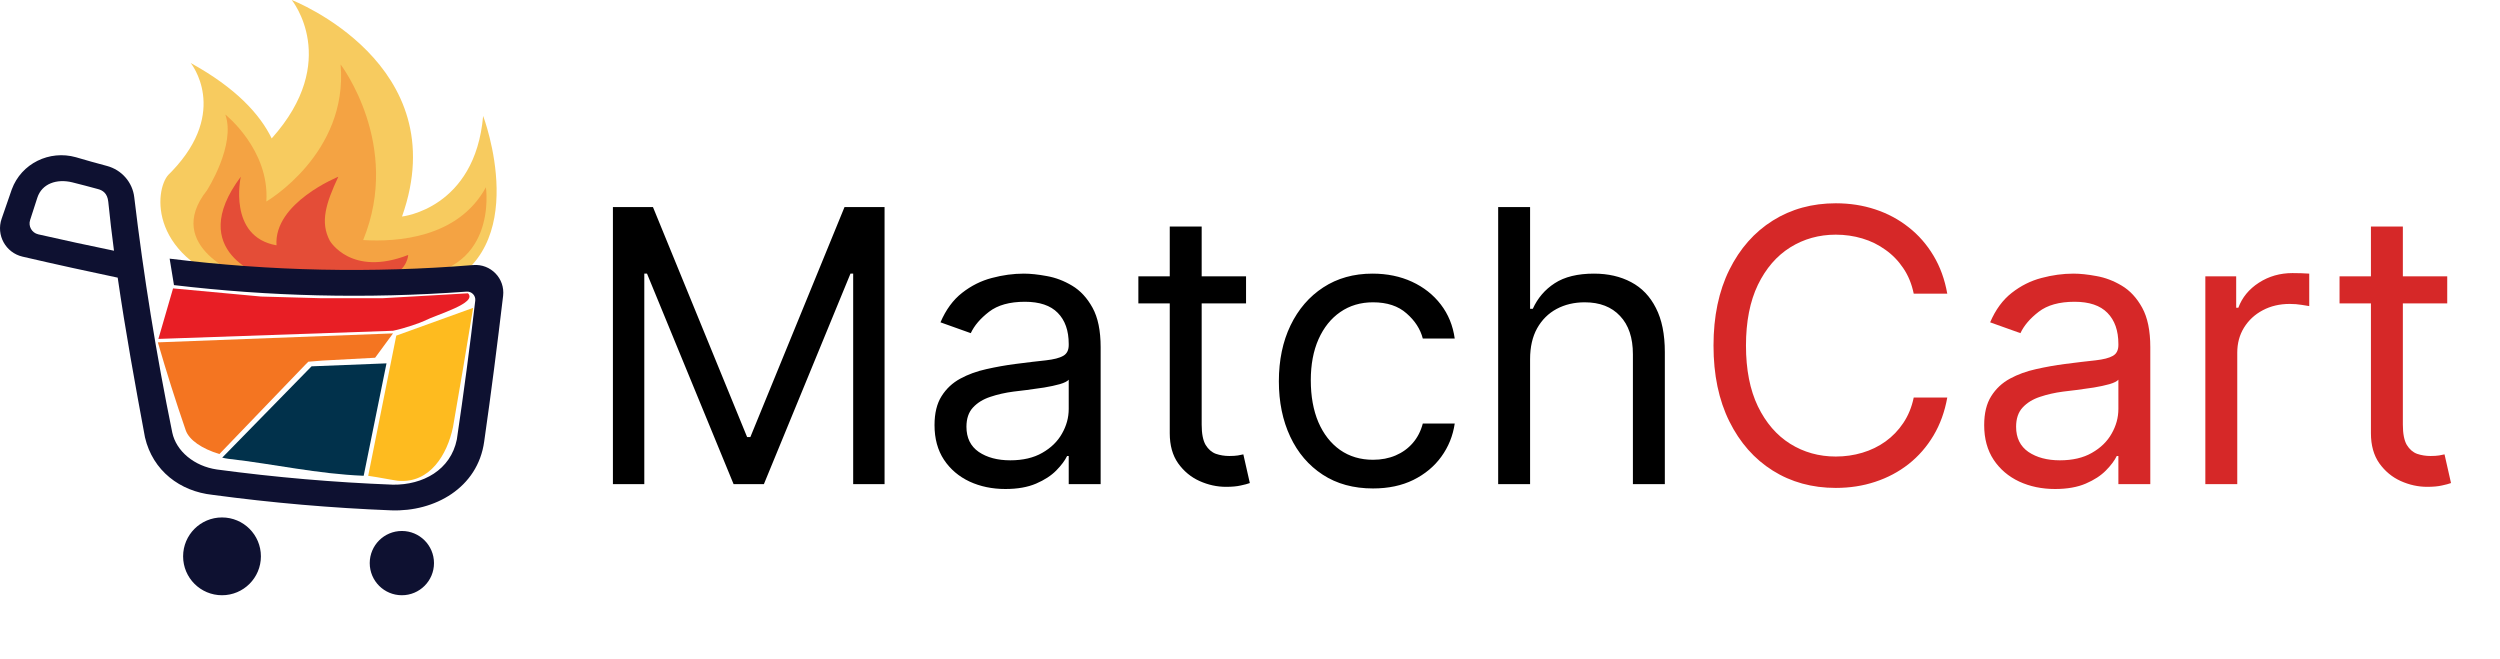 <svg width="315" height="83" viewBox="0 0 315 83" fill="none" xmlns="http://www.w3.org/2000/svg">
<path d="M31.276 36.338C18.538 32.821 19.464 23.907 21.222 22.021C21.236 22.007 21.248 21.992 21.262 21.978C21.515 21.709 21.679 21.559 21.679 21.559C28.938 13.953 24.029 7.94 24.029 7.94C29.728 11.078 32.75 14.396 34.234 17.439C43 7.647 36.76 0 36.76 0C36.76 0 57.486 8.028 50.656 27.281C50.656 27.281 59.858 26.317 60.875 14.607C60.875 14.607 67.354 31.649 55.014 36.338H31.276Z" fill="#F7CB5F"/>
<path d="M61.225 23.6C57.722 30.008 50.011 30.508 45.76 30.246C50.658 18.256 42.914 8.118 42.914 8.118C43.902 19.368 33.56 25.39 33.56 25.39C33.984 18.858 28.39 14.431 28.39 14.431C29.747 18.277 26.073 23.988 26.073 23.988C20.422 31.149 30.707 34.871 30.707 34.871H50.842C62.899 34.871 61.225 23.6 61.225 23.6Z" fill="#F4A343"/>
<path d="M41.559 30.337C40.314 28.003 41.057 25.612 42.631 22.269C42.631 22.269 34.474 25.557 34.841 30.911C28.664 29.827 30.338 22.269 30.338 22.269C23.196 31.83 33.391 34.871 33.391 34.871H49.244C51.392 33.852 51.432 32.125 51.432 32.125C44.224 34.928 41.566 30.349 41.559 30.337Z" fill="#E44D37"/>
<path d="M21.374 32.585C21.584 33.921 21.693 34.587 21.92 35.923C27.956 36.638 33.969 37.066 39.987 37.212C46.241 37.362 52.499 37.207 58.791 36.745C59.429 36.697 59.955 37.24 59.882 37.879C59.2 43.723 58.426 49.55 57.562 55.37C56.783 59.223 53.276 61.116 49.513 61.069C42.071 60.781 34.72 60.147 27.337 59.157C24.47 58.745 22.198 56.839 21.705 54.496C19.698 44.673 18.1 34.811 16.916 24.855C16.704 22.969 15.328 21.404 13.485 20.911C11.911 20.49 11.125 20.27 9.562 19.811C6.233 18.877 2.687 20.592 1.485 23.864C0.977 25.34 0.592 26.453 0.206 27.56C-0.511 29.615 0.711 31.839 2.833 32.335C6.74 33.247 11.668 34.325 14.83 34.983C15.809 41.727 17.033 48.474 18.267 55.106C19.25 59.321 22.691 61.914 26.782 62.35C34.284 63.36 41.752 64.007 49.315 64.305C54.75 64.5 60.203 61.488 61.008 55.63C61.889 49.495 62.661 43.43 63.392 37.283C63.651 35.088 61.83 33.216 59.624 33.397C46.836 34.435 34.16 34.168 21.374 32.59V32.585ZM4.809 29.522C4.009 29.337 3.54 28.503 3.795 27.722C4.088 26.824 4.333 26.062 4.704 24.912C5.278 23.131 7.162 22.497 9.11 22.976C10.351 23.281 11.106 23.492 12.356 23.826C12.939 23.981 13.532 24.35 13.642 25.417C13.861 27.56 14.078 29.441 14.363 31.592C11.67 31.039 7.598 30.168 4.814 29.525L4.809 29.522ZM32.874 70.099C32.874 72.807 30.681 75 27.973 75C25.265 75 23.072 72.807 23.072 70.099C23.072 67.391 25.265 65.198 27.973 65.198C30.681 65.198 32.874 67.391 32.874 70.099ZM54.683 70.952C54.683 73.188 52.871 75 50.635 75C48.398 75 46.586 73.188 46.586 70.952C46.586 68.715 48.398 66.903 50.635 66.903C52.871 66.903 54.683 68.715 54.683 70.952Z" fill="#0E1131"/>
<path d="M38.844 45.575L40.64 45.432L47.265 45.075L49.52 42.008L19.891 43.137C20.965 46.845 22.136 50.545 23.403 54.22C23.841 55.456 25.446 56.542 27.645 57.211L38.437 45.987L38.847 45.578L38.844 45.575Z" fill="#F47521"/>
<path d="M39.259 46.154L27.999 57.663C28.254 57.725 28.514 57.778 28.78 57.811C34.658 58.48 39.971 59.716 45.824 59.947L48.699 45.783L39.259 46.157V46.154Z" fill="#01314B"/>
<path d="M49.93 42.291L46.393 59.954C47.922 60.173 48.794 60.378 50.087 60.571L50.192 60.581C54.145 60.912 56.336 57.323 57.074 53.832C57.946 48.845 58.793 43.818 59.617 38.788L49.93 42.289V42.291Z" fill="#FEBB1F"/>
<path d="M21.805 36.338L32.891 37.364L40.283 37.569H48.289L55.474 37.16L58.965 36.955C60.196 38.186 55.164 39.574 53.421 40.446C53.011 40.651 51.108 41.341 49.52 41.677L19.957 42.703" fill="#E81E25"/>
<path d="M77.227 26.091H82.273L94.136 55.068H94.546L106.409 26.091H111.455V61H107.5V34.477H107.159L96.25 61H92.432L81.523 34.477H81.182V61H77.227V26.091ZM126.681 61.614C125.022 61.614 123.517 61.301 122.164 60.676C120.812 60.04 119.738 59.125 118.943 57.932C118.147 56.727 117.75 55.273 117.75 53.568C117.75 52.068 118.045 50.852 118.636 49.92C119.227 48.977 120.017 48.239 121.005 47.705C121.994 47.17 123.085 46.773 124.278 46.511C125.483 46.239 126.693 46.023 127.909 45.864C129.5 45.659 130.789 45.506 131.778 45.403C132.778 45.29 133.505 45.102 133.96 44.841C134.426 44.58 134.659 44.125 134.659 43.477V43.341C134.659 41.659 134.199 40.352 133.278 39.42C132.369 38.489 130.988 38.023 129.136 38.023C127.216 38.023 125.71 38.443 124.619 39.284C123.528 40.125 122.761 41.023 122.318 41.977L118.5 40.614C119.181 39.023 120.091 37.784 121.227 36.898C122.375 36 123.625 35.375 124.977 35.023C126.341 34.659 127.681 34.477 129 34.477C129.841 34.477 130.806 34.58 131.897 34.784C133 34.977 134.062 35.381 135.085 35.994C136.119 36.608 136.977 37.534 137.659 38.773C138.341 40.011 138.681 41.67 138.681 43.75V61H134.659V57.455H134.454C134.181 58.023 133.727 58.631 133.091 59.278C132.454 59.926 131.608 60.477 130.551 60.932C129.494 61.386 128.204 61.614 126.681 61.614ZM127.295 58C128.886 58 130.227 57.688 131.318 57.062C132.42 56.438 133.25 55.631 133.806 54.642C134.375 53.653 134.659 52.614 134.659 51.523V47.841C134.488 48.045 134.113 48.233 133.534 48.403C132.966 48.562 132.306 48.705 131.556 48.83C130.818 48.943 130.096 49.045 129.392 49.136C128.699 49.216 128.136 49.284 127.704 49.341C126.659 49.477 125.681 49.699 124.772 50.006C123.875 50.301 123.147 50.75 122.591 51.352C122.045 51.943 121.772 52.75 121.772 53.773C121.772 55.17 122.289 56.227 123.324 56.943C124.369 57.648 125.693 58 127.295 58ZM157.002 34.818V38.227H143.434V34.818H157.002ZM147.389 28.546H151.411V53.5C151.411 54.636 151.576 55.489 151.906 56.057C152.246 56.614 152.678 56.989 153.201 57.182C153.735 57.364 154.298 57.455 154.889 57.455C155.332 57.455 155.695 57.432 155.979 57.386C156.264 57.33 156.491 57.284 156.661 57.25L157.479 60.864C157.207 60.966 156.826 61.068 156.337 61.17C155.849 61.284 155.229 61.341 154.479 61.341C153.343 61.341 152.229 61.097 151.139 60.608C150.059 60.119 149.161 59.375 148.445 58.375C147.741 57.375 147.389 56.114 147.389 54.591V28.546ZM173 61.545C170.546 61.545 168.432 60.966 166.66 59.807C164.887 58.648 163.523 57.051 162.569 55.017C161.614 52.983 161.137 50.659 161.137 48.045C161.137 45.386 161.625 43.04 162.603 41.006C163.591 38.96 164.966 37.364 166.728 36.216C168.5 35.057 170.569 34.477 172.932 34.477C174.773 34.477 176.432 34.818 177.91 35.5C179.387 36.182 180.597 37.136 181.54 38.364C182.483 39.591 183.069 41.023 183.296 42.659H179.273C178.966 41.466 178.285 40.409 177.228 39.489C176.182 38.557 174.773 38.091 173 38.091C171.432 38.091 170.057 38.5 168.875 39.318C167.705 40.125 166.79 41.267 166.131 42.744C165.483 44.21 165.16 45.932 165.16 47.909C165.16 49.932 165.478 51.693 166.114 53.193C166.762 54.693 167.671 55.858 168.841 56.688C170.023 57.517 171.41 57.932 173 57.932C174.046 57.932 174.995 57.75 175.847 57.386C176.699 57.023 177.421 56.5 178.012 55.818C178.603 55.136 179.023 54.318 179.273 53.364H183.296C183.069 54.909 182.506 56.301 181.608 57.54C180.722 58.767 179.546 59.744 178.08 60.472C176.625 61.188 174.932 61.545 173 61.545ZM192.791 45.25V61H188.769V26.091H192.791V38.909H193.132C193.746 37.557 194.666 36.483 195.894 35.688C197.132 34.881 198.78 34.477 200.837 34.477C202.621 34.477 204.183 34.835 205.524 35.551C206.865 36.256 207.905 37.341 208.644 38.807C209.394 40.261 209.769 42.114 209.769 44.364V61H205.746V44.636C205.746 42.557 205.206 40.949 204.127 39.812C203.058 38.665 201.575 38.091 199.678 38.091C198.359 38.091 197.178 38.369 196.132 38.926C195.098 39.483 194.28 40.295 193.678 41.364C193.087 42.432 192.791 43.727 192.791 45.25Z" fill="black"/>
<path d="M245.356 37H241.129C240.879 35.784 240.442 34.716 239.817 33.795C239.203 32.875 238.453 32.102 237.567 31.477C236.692 30.841 235.72 30.364 234.652 30.046C233.584 29.727 232.47 29.568 231.311 29.568C229.197 29.568 227.282 30.102 225.567 31.171C223.862 32.239 222.504 33.812 221.493 35.892C220.493 37.972 219.993 40.523 219.993 43.545C219.993 46.568 220.493 49.119 221.493 51.199C222.504 53.278 223.862 54.852 225.567 55.92C227.282 56.989 229.197 57.523 231.311 57.523C232.47 57.523 233.584 57.364 234.652 57.045C235.72 56.727 236.692 56.256 237.567 55.631C238.453 54.994 239.203 54.216 239.817 53.295C240.442 52.364 240.879 51.295 241.129 50.091H245.356C245.038 51.875 244.459 53.472 243.618 54.881C242.777 56.29 241.731 57.489 240.481 58.477C239.231 59.455 237.828 60.199 236.271 60.71C234.726 61.222 233.072 61.477 231.311 61.477C228.334 61.477 225.686 60.75 223.368 59.295C221.049 57.841 219.226 55.773 217.896 53.091C216.567 50.409 215.902 47.227 215.902 43.545C215.902 39.864 216.567 36.682 217.896 34C219.226 31.318 221.049 29.25 223.368 27.796C225.686 26.341 228.334 25.614 231.311 25.614C233.072 25.614 234.726 25.869 236.271 26.381C237.828 26.892 239.231 27.642 240.481 28.631C241.731 29.608 242.777 30.801 243.618 32.21C244.459 33.608 245.038 35.205 245.356 37ZM258.938 61.614C257.279 61.614 255.774 61.301 254.421 60.676C253.069 60.04 251.995 59.125 251.2 57.932C250.404 56.727 250.007 55.273 250.007 53.568C250.007 52.068 250.302 50.852 250.893 49.92C251.484 48.977 252.274 48.239 253.262 47.705C254.251 47.17 255.342 46.773 256.535 46.511C257.74 46.239 258.95 46.023 260.166 45.864C261.757 45.659 263.046 45.506 264.035 45.403C265.035 45.29 265.762 45.102 266.217 44.841C266.683 44.58 266.916 44.125 266.916 43.477V43.341C266.916 41.659 266.455 40.352 265.535 39.42C264.626 38.489 263.245 38.023 261.393 38.023C259.472 38.023 257.967 38.443 256.876 39.284C255.785 40.125 255.018 41.023 254.575 41.977L250.757 40.614C251.438 39.023 252.347 37.784 253.484 36.898C254.632 36 255.882 35.375 257.234 35.023C258.597 34.659 259.938 34.477 261.257 34.477C262.097 34.477 263.063 34.58 264.154 34.784C265.257 34.977 266.319 35.381 267.342 35.994C268.376 36.608 269.234 37.534 269.916 38.773C270.597 40.011 270.938 41.67 270.938 43.75V61H266.916V57.455H266.711C266.438 58.023 265.984 58.631 265.347 59.278C264.711 59.926 263.865 60.477 262.808 60.932C261.751 61.386 260.461 61.614 258.938 61.614ZM259.552 58C261.143 58 262.484 57.688 263.575 57.062C264.677 56.438 265.507 55.631 266.063 54.642C266.632 53.653 266.916 52.614 266.916 51.523V47.841C266.745 48.045 266.37 48.233 265.791 48.403C265.222 48.562 264.563 48.705 263.813 48.83C263.075 48.943 262.353 49.045 261.649 49.136C260.955 49.216 260.393 49.284 259.961 49.341C258.916 49.477 257.938 49.699 257.029 50.006C256.132 50.301 255.404 50.75 254.847 51.352C254.302 51.943 254.029 52.75 254.029 53.773C254.029 55.17 254.546 56.227 255.58 56.943C256.626 57.648 257.95 58 259.552 58ZM277.873 61V34.818H281.759V38.773H282.032C282.509 37.477 283.373 36.426 284.623 35.619C285.873 34.812 287.282 34.409 288.85 34.409C289.145 34.409 289.515 34.415 289.958 34.426C290.401 34.438 290.736 34.455 290.964 34.477V38.568C290.827 38.534 290.515 38.483 290.026 38.415C289.549 38.335 289.043 38.295 288.509 38.295C287.236 38.295 286.1 38.562 285.1 39.097C284.111 39.619 283.327 40.347 282.748 41.278C282.18 42.199 281.895 43.25 281.895 44.432V61H277.873ZM308.351 34.818V38.227H294.783V34.818H308.351ZM298.737 28.546H302.76V53.5C302.76 54.636 302.925 55.489 303.254 56.057C303.595 56.614 304.027 56.989 304.55 57.182C305.084 57.364 305.647 57.455 306.237 57.455C306.681 57.455 307.044 57.432 307.328 57.386C307.612 57.33 307.84 57.284 308.01 57.25L308.828 60.864C308.556 60.966 308.175 61.068 307.686 61.17C307.198 61.284 306.578 61.341 305.828 61.341C304.692 61.341 303.578 61.097 302.487 60.608C301.408 60.119 300.51 59.375 299.794 58.375C299.09 57.375 298.737 56.114 298.737 54.591V28.546Z" fill="#D62828"/>
</svg>
